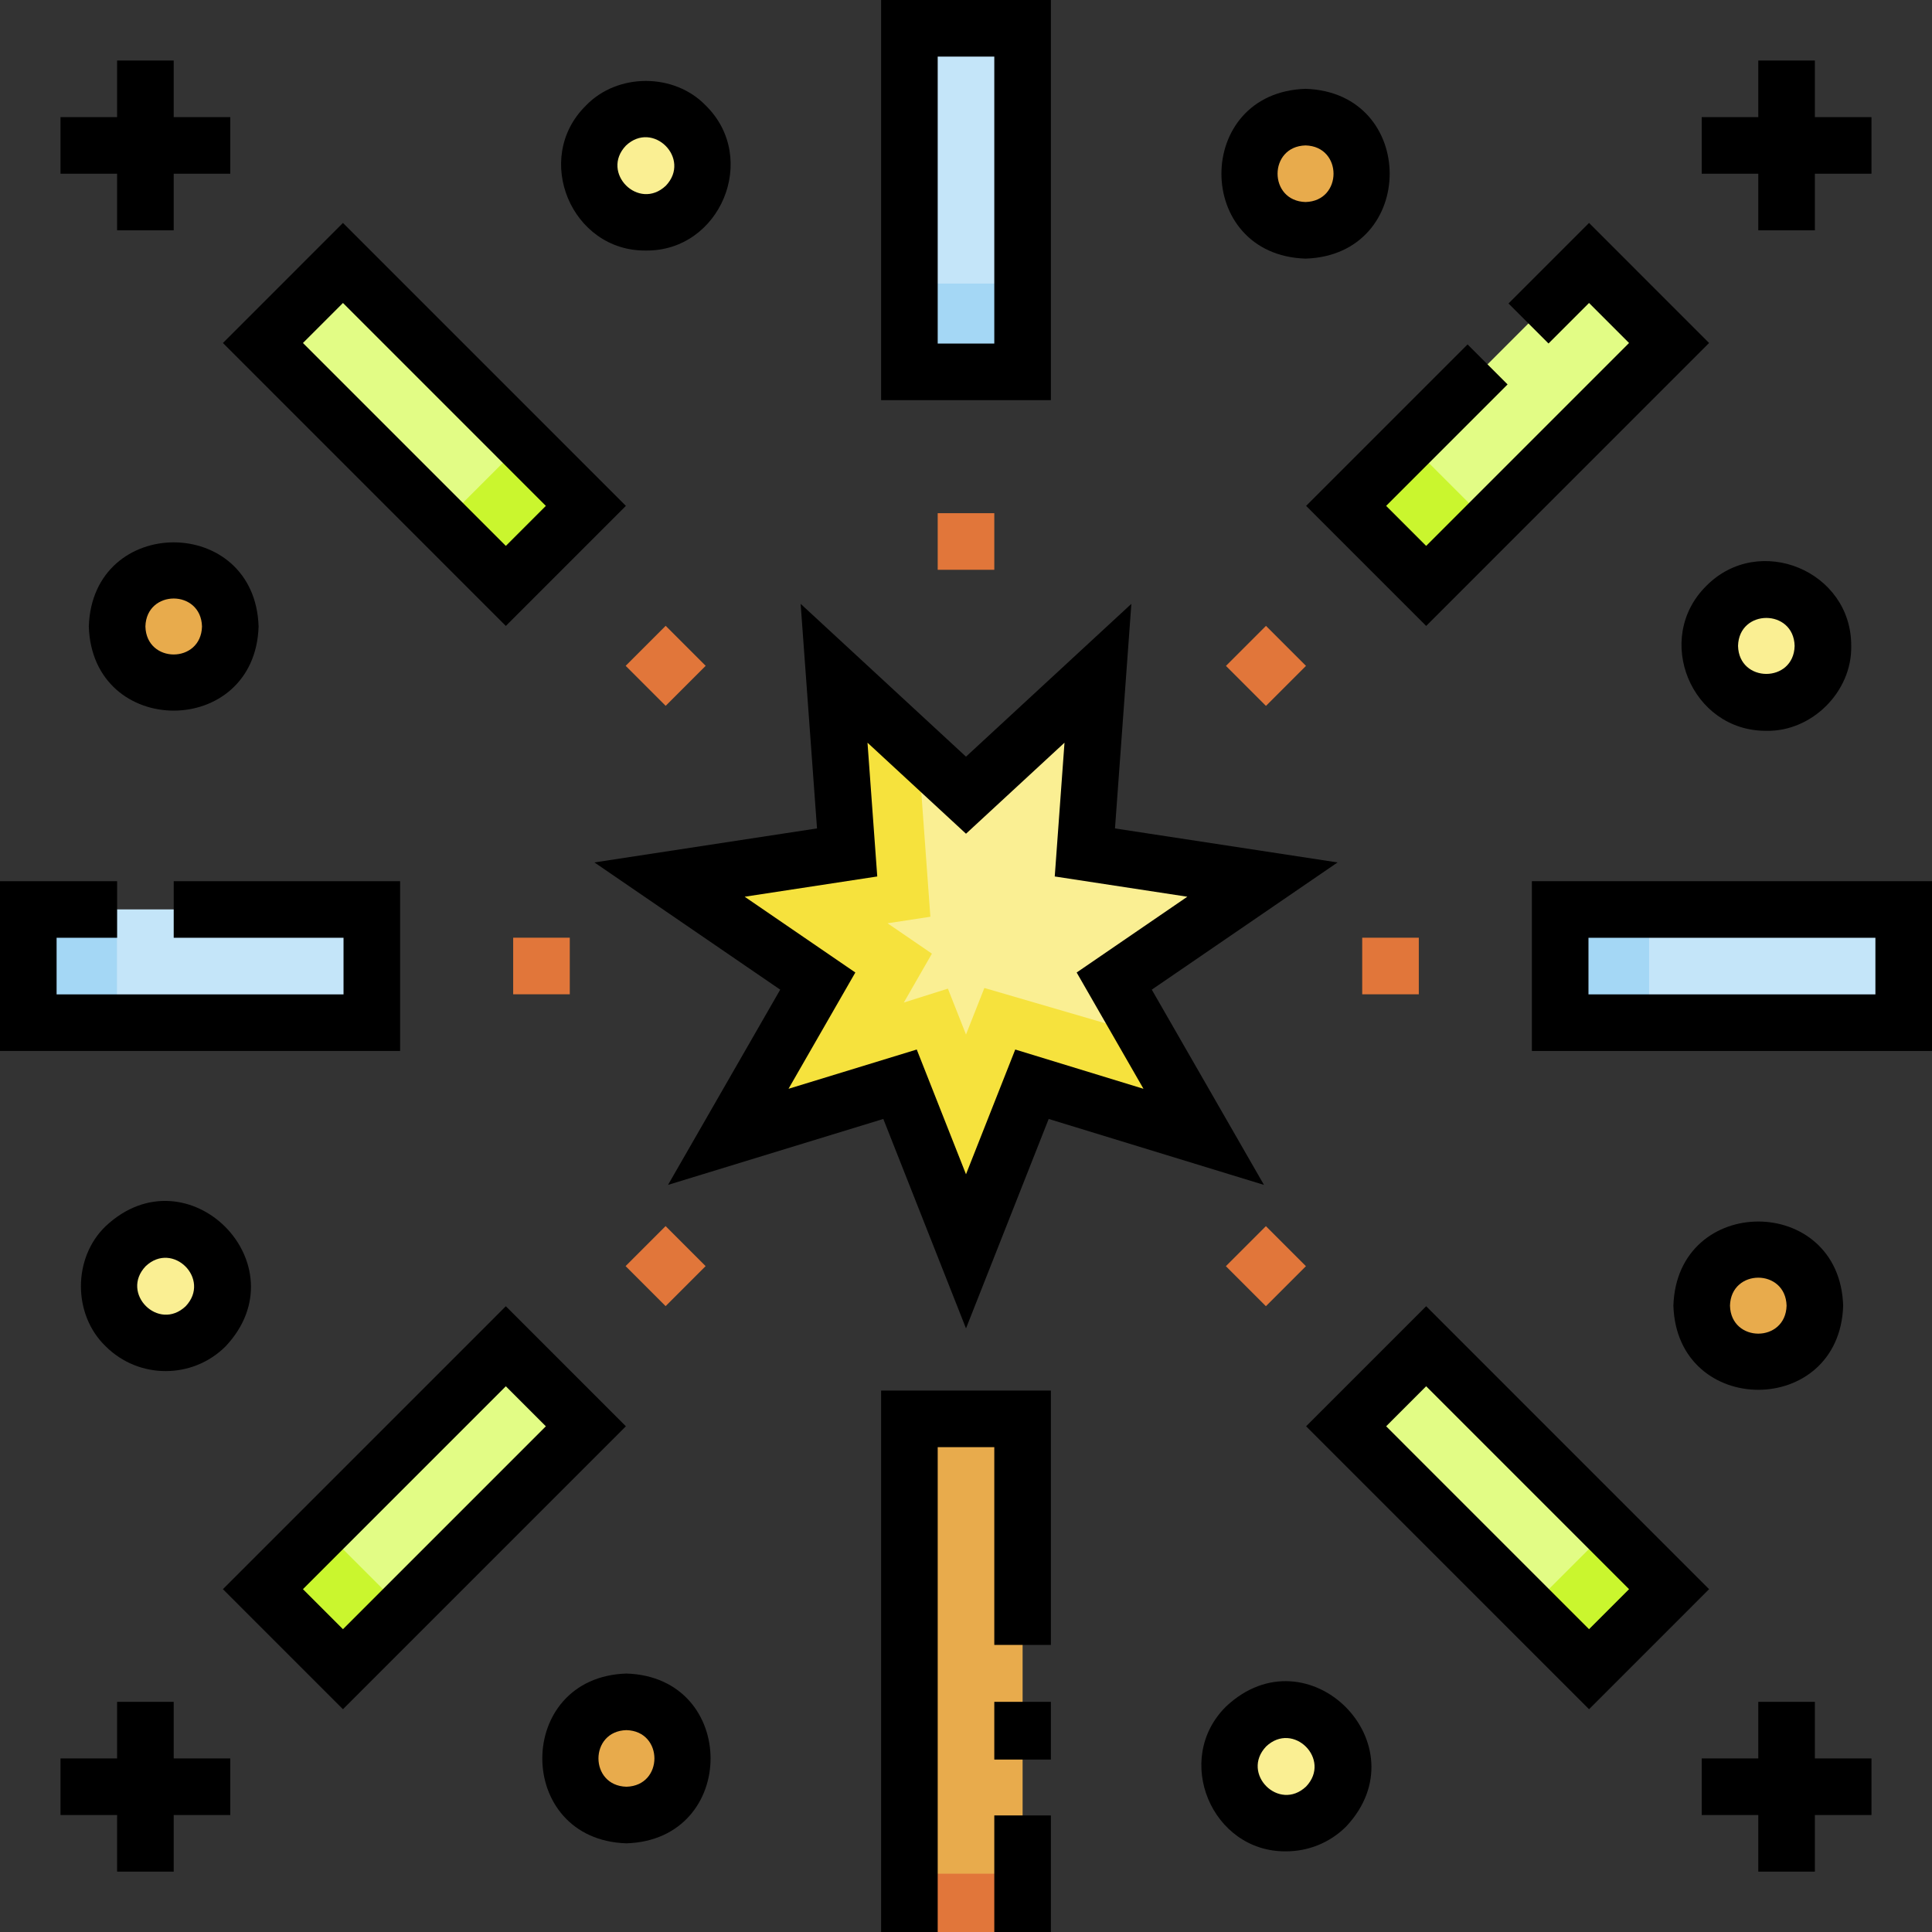 <svg id="Capa_1" enable-background="new 0 0 512 512" height="512" viewBox="0 0 512 512" width="512" xmlns="http://www.w3.org/2000/svg"><rect x="0" y="0" width="512" height="512" fill="#333333" stroke="none"/><g><g><g><g><path d="m241 376h30v136h-30z" fill="#e8ab4c"/></g><g><path d="m241 496.553h30v15.447h-30z" fill="#e1763a"/></g><g><path d="m256 210.711 34.969-32.316-3.463 47.489 47.068 7.191-39.287 26.901 23.725 41.283-45.528-13.943-17.484 44.288-17.484-44.288-45.528 13.943 23.725-41.283-39.287-26.901 47.068-7.191-3.463-47.489z" fill="#faef93"/></g><g><g><path d="m260.869 261.823-4.869 12.334-4.8-12.16-11.675 3.684 7.443-12.952-11.757-8.051 11.348-1.733-3.203-43.919-22.325-20.631 3.463 47.489-47.068 7.191 39.287 26.901-23.725 41.283 45.528-13.944 17.484 44.289 17.484-44.289 45.528 13.944-15.516-26.999z" fill="#f6e23d"/></g></g><g><path d="m241 7.457h30v91.053h-30z" fill="#c4e5f9"/></g><g><path d="m241 75.149h30v23.362h-30z" fill="#a4d7f5"/></g><g><path d="m97.446 66.919h30v91.053h-30z" fill="#e2fc85" transform="matrix(.707 -.707 .707 .707 -46.577 112.446)"/></g><g><g><path d="m121.307 124.524h30v23.565h-30z" fill="#caf62e" transform="matrix(.707 -.707 .707 .707 -56.46 136.306)"/></g></g><g><path d="m97.446 354.027h30v91.053h-30z" fill="#e2fc85" transform="matrix(-.707 -.707 .707 -.707 -90.57 761.593)"/></g><g><path d="m76.955 408.783h22.524v30h-22.524z" fill="#caf62e" transform="matrix(.707 -.707 .707 .707 -273.822 186.503)"/></g><g><path d="m384.554 354.027h30v91.053h-30z" fill="#e2fc85" transform="matrix(-.707 .707 -.707 -.707 964.609 399.554)"/></g><g><g><path d="m408.794 412.549h30v22.491h-30z" fill="#caf62e" transform="matrix(.707 -.707 .707 .707 -175.541 423.796)"/></g></g><g><path d="m354.027 97.446h91.053v30h-91.053z" fill="#e2fc85" transform="matrix(.707 -.707 .707 .707 37.515 315.462)"/></g><g><path d="m363.911 121.307h23.565v30h-23.565z" fill="#caf62e" transform="matrix(.707 -.707 .707 .707 13.655 305.58)"/></g><g><path d="m7.457 241h91.053v30h-91.053z" fill="#c4e5f9"/></g><g><path d="m7.457 241h23.542v30h-23.542z" fill="#a4d7f5"/></g><g><path d="m444.016 210.473h30v91.053h-30z" fill="#c4e5f9" transform="matrix(0 1 -1 0 715.016 -203.016)"/></g><g><path d="m413.489 241h23.542v30h-23.542z" fill="#a4d7f5"/></g><g><circle cx="346" cy="46" fill="#e8ab4c" r="15"/></g><g><circle cx="45.999" cy="165.999" fill="#e8ab4c" r="15"/></g><g><circle cx="165.998" cy="466" fill="#e8ab4c" r="15"/></g><g><circle cx="465.999" cy="346.001" fill="#e8ab4c" r="15"/></g><g><circle cx="171.147" cy="43.867" fill="#faef93" r="15"/></g><g><circle cx="43.866" cy="340.852" fill="#faef93" r="15"/></g><g><circle cx="340.851" cy="468.133" fill="#faef93" r="15"/></g><g><circle cx="468.132" cy="171.148" fill="#faef93" r="15"/></g><g><path d="m248.5 136h15v14.999h-15z" fill="#e1763a"/></g><g><path d="m168.95 168.95h15v14.999h-15z" fill="#e1763a" transform="matrix(.707 -.707 .707 .707 -73.088 176.45)"/></g><g><path d="m135.999 248.499h14.999v15h-14.999z" fill="#e1763a"/></g><g><path d="m168.949 328.049h14.999v15h-14.999z" fill="#e1763a" transform="matrix(.707 -.707 .707 .707 -185.589 223.048)"/></g><g><path d="m328.048 328.051h15v14.999h-15z" fill="#e1763a" transform="matrix(.707 -.707 .707 .707 -138.99 335.549)"/></g><g><path d="m361 248.501h14.999v15h-14.999z" fill="#e1763a"/></g><g><path d="m328.05 168.951h14.999v15h-14.999z" fill="#e1763a" transform="matrix(.707 -.707 .707 .707 -26.49 288.951)"/></g></g></g><g><path d="m157.529 228.553 49.236 33.715-29.732 51.741 57.055-17.476 21.912 55.509 21.912-55.508 57.055 17.476-29.732-51.741 49.236-33.715-58.987-9.012 4.34-59.518-43.824 40.5-43.823-40.502 4.34 59.518zm98.471-7.606 26.103-24.124-2.585 35.451 35.135 5.368-29.326 20.082 17.709 30.819-33.985-10.409-13.051 33.062-13.051-33.062-33.985 10.409 17.709-30.819-29.326-20.082 35.135-5.368-2.585-35.451z"/><path d="m263.499 481.109h14.998v30.891h-14.998z"/><path d="m263.499 451.005h14.998v15.297h-14.998z"/><path d="m233.504 512h14.997v-128.489h14.998v52.41h14.997v-67.409h-44.992z"/><path d="m278.496 0h-44.993v106.044h44.993zm-14.997 91.046h-14.998v-76.047h14.998z"/><path d="m134.052 165.88 31.814-31.817-74.978-74.984-31.814 31.816zm10.605-31.817-10.605 10.606-53.769-53.774 10.605-10.605z"/><path d="m106.036 233.523h-60.002v14.999h45.004v14.999h-76.04v-14.999h16.039v-14.999h-31.037v44.996h106.036z"/><path d="m134.052 346.163-74.978 74.984 31.814 31.817 74.978-74.984zm-53.769 74.984 53.769-53.773 10.605 10.606-53.769 53.773z"/><path d="m377.948 346.163-31.814 31.817 74.978 74.984 31.814-31.817zm-10.605 31.816 10.605-10.606 53.769 53.773-10.605 10.606z"/><path d="m405.964 233.523v44.996h106.036v-44.996zm91.038 29.998h-76.041v-14.999h76.041z"/><path d="m377.948 165.88 74.978-74.985-31.814-31.816-21.343 21.345 10.605 10.605 10.738-10.739 10.605 10.605-53.769 53.774-10.605-10.606 32.181-32.184-10.605-10.605-42.785 42.789z"/><path d="m345.985 68.537c29.731-.946 29.723-44.055 0-44.996-29.73.945-29.723 44.055 0 44.996zm0-29.998c9.888.259 9.886 14.741 0 14.999-9.888-.259-9.886-14.741 0-14.999z"/><path d="m171.161 66.393c19.687.225 30.087-24.413 15.907-38.396-8.373-8.727-23.441-8.728-31.814 0-14.177 13.982-3.78 38.625 15.907 38.396zm-5.302-27.79c7.159-6.819 17.417 3.429 10.604 10.606-7.176 6.809-17.413-3.432-10.604-10.606z"/><path d="m23.538 166.028c.946 29.733 44.051 29.726 44.993 0-.946-29.733-44.052-29.726-44.993 0zm29.995 0c-.259 9.889-14.74 9.887-14.998 0 .26-9.889 14.74-9.887 14.998 0z"/><path d="m27.994 324.958c-8.727 8.374-8.728 23.443 0 31.817 8.771 8.772 23.044 8.772 31.814 0 20.353-21.69-10.128-52.173-31.814-31.817zm21.21 21.211c-7.18 6.814-17.422-3.448-10.605-10.606 7.175-6.809 17.413 3.433 10.605 10.606z"/><path d="m166.013 443.506c-29.731.946-29.723 44.055 0 44.996 29.73-.946 29.723-44.055 0-44.996zm0 29.997c-9.888-.259-9.886-14.741 0-14.999 9.888.26 9.886 14.741 0 14.999z"/><path d="m324.93 452.228c-14.178 13.984-3.779 38.624 15.907 38.396 5.761 0 11.522-2.193 15.908-6.579 20.352-21.691-10.13-52.172-31.815-31.817zm21.21 21.211c-7.175 6.809-17.414-3.432-10.605-10.606 7.176-6.809 17.412 3.433 10.605 10.606z"/><path d="m488.46 346.015c-.946-29.733-44.051-29.726-44.993 0 .946 29.733 44.052 29.726 44.993 0zm-29.995 0c.259-9.889 14.74-9.887 14.998 0-.259 9.889-14.74 9.887-14.998 0z"/><path d="m452.19 155.267c-14.127 13.979-3.966 38.514 15.907 38.407 12.091.249 22.746-10.405 22.496-22.498.105-19.874-24.428-30.037-38.403-15.909zm23.405 15.909c-.242 9.891-14.757 9.888-14.997 0 .242-9.89 14.756-9.888 14.997 0z"/><path d="m465.965 61.037h14.998v-14.998h14.997v-14.999h-14.997v-14.999h-14.998v14.999h-14.997v14.999h14.997z"/><path d="m31.035 61.037h14.997v-14.998h14.998v-14.999h-14.998v-14.999h-14.997v14.999h-14.998v14.999h14.998z"/><path d="m480.963 451.005h-14.998v14.999h-14.997v14.999h14.997v14.998h14.998v-14.998h14.997v-14.999h-14.997z"/><path d="m46.032 451.005h-14.997v14.999h-14.998v14.999h14.998v14.998h14.997v-14.998h14.998v-14.999h-14.998z"/></g></g></svg>